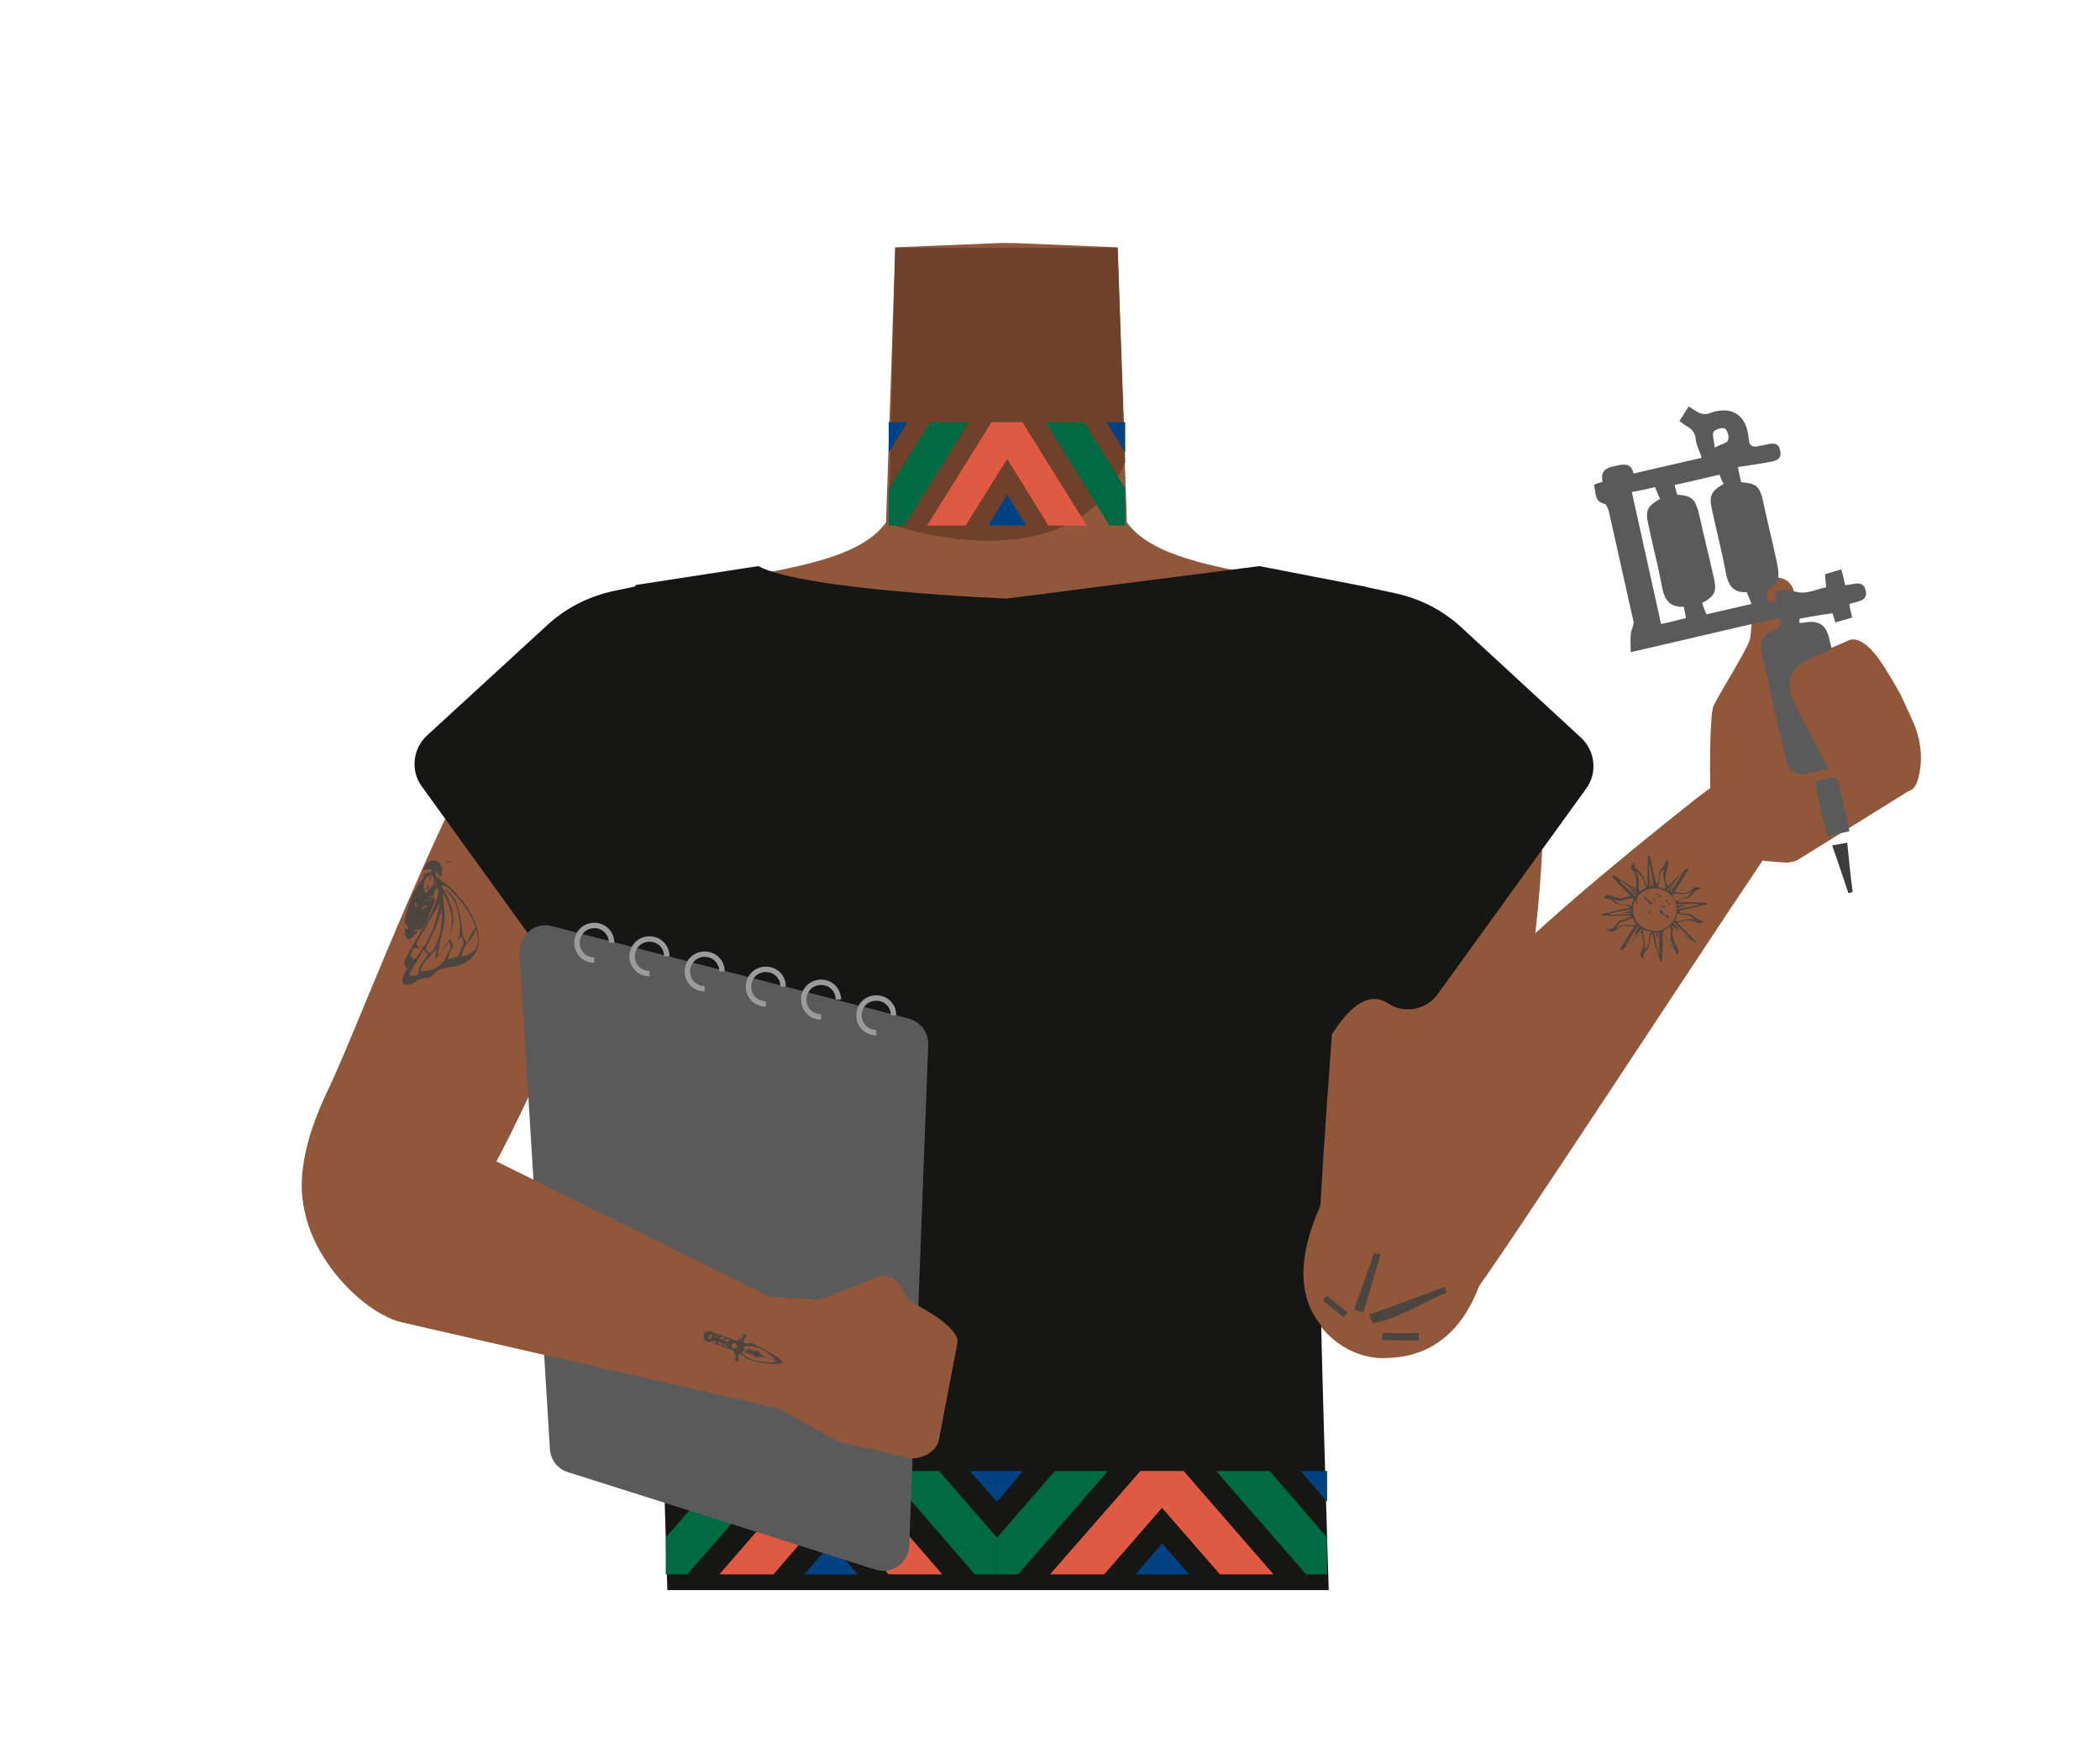 <?xml version="1.0" encoding="utf-8"?>
<!-- Generator: Adobe Illustrator 26.0.3, SVG Export Plug-In . SVG Version: 6.00 Build 0)  -->
<svg version="1.1" id="Calque_1" xmlns="http://www.w3.org/2000/svg" xmlns:xlink="http://www.w3.org/1999/xlink" x="0px" y="0px"
	 viewBox="0 0 388 323.9" style="enable-background:new 0 0 388 323.9;" xml:space="preserve">
<style type="text/css">
	.st0{fill:#90573A;}
	.st1{fill:#6F412A;}
	.st2{fill:#161615;}
	.st3{fill:none;}
	.st4{fill:#006A44;}
	.st5{fill:#004282;}
	.st6{fill:#E05942;}
	.st7{fill:#5A5A5A;}
	.st8{fill:#3D3D3D;}
	.st9{fill:none;stroke:#9B9B9B;stroke-miterlimit:10;}
	.st10{fill:#4C443F;}
</style>
<path class="st0" d="M186,204.9c-5.8-3.8-8.5-0.6-14.5,2.7c-10.4,5.6-16.7,25.1-28.3,27.8c-4.1,1-13.5-16-14.5-22.6
	c-1.6-9.9,2.7-29.2-8.9-39.1c-9.8-8.4-22.8-3.9-27-17.3c-7.4-23.3,14.3-40.8,24.8-44.8c16.1-6.3,39.3-5.4,46.1-15.1l1-29.4l0.7-21.4
	l19.4-0.8h2.3l19.4,0.8l0.7,21.4l1,29.4c6.8,9.6,30.1,8.9,46.1,15.1c10.6,4,32.2,21.6,24.8,44.8c-4.2,13.4-17.2,8.9-27,17.3
	c-11.6,9.9-7.3,29.2-8.9,39.1c-1.1,6.6-10.5,23.5-14.5,22.6c-11.4-2.7-17.9-22.2-28.3-27.8C194.4,204.3,191.8,201.2,186,204.9"/>
<path class="st1" d="M164.2,96.8c0,0,33.7,12.1,43.7-11.4l-1.4-39.6h-41.1L164.2,96.8z"/>
<path class="st0" d="M139.7,128.8c0.2,21-13.3,26.9-20.1,34.3C108.8,175,97.7,205,89.5,218.5c-3.8,6.4-15.4,19.8-26,14.4l0,0
	c-13.3-7.5-6.1-24.7-3.1-31.1c6.4-13,27-70,41.1-81.7c0,0,13.7-12.7,26.5-8.5C136.4,114.4,139.7,120.1,139.7,128.8L139.7,128.8z"/>
<path class="st0" d="M240.5,121.8c-12.5,17.7-2.6,29.8-0.4,39.9c3.7,16-2.9,47.2-2.7,63c0.2,7.5,3.6,25,17.2,26.2l0,0
	c17.5,0.8,20.4-17.5,21.2-24.6c1.4-14.5,14.1-73.6,7.3-91.2c0,0-5.9-18.2-21.2-21.5C252.3,111.5,245.7,114.5,240.5,121.8z"/>
<path class="st2" d="M140.1,104.6c8.4,4.5,45.9,6,45.9,6l46.7-6l19.6,3.8c0,0-8.4,108-8.5,118.4c-0.1,10.4,1.7,67,1.7,67H123.3
	l-3.6-120.2l-2.3-65.5L140.1,104.6z"/>
<path class="st2" d="M119,108l-5.6,1.2c-4.7,1-9,3.2-12.5,6.5L79,135.8c-2.8,2.5-3.2,6.7-1,9.6l27.3,37.8c2.1,3,6.3,3.8,9.2,1.8
	c2.9-1.9,7.2-1.3,13,10.4C138.6,217.4,119,108,119,108z"/>
<path class="st2" d="M252.1,108.4l5.6,1.2c4.7,1,9,3.2,12.5,6.5l21.8,20.1c2.8,2.5,3.2,6.7,1,9.6l-27.3,37.8c-2.1,3-6.3,3.8-9.2,1.8
	c-2.9-1.9-7.2-1.3-13,10.4C232.4,217.9,252.1,108.4,252.1,108.4z"/>
<path class="st0" d="M247.6,248.1c9.4,7.1,18-0.8,24.3-8.6c4.5-5.6,42.8-64.3,53.5-80.1c6-8.9,9.4-13.6,4.4-17.6
	c-4.6-3.7-13.1,3.3-16.6,5.9c-32,25.4-55,46-68.5,73.5C235.9,239.3,244.4,245.7,247.6,248.1z"/>
<g>
	<line class="st3" x1="123" y1="285" x2="245.2" y2="285"/>
	<g>
		<g>
			<g>
				<g>
					<polygon class="st4" points="184.2,290.9 180.1,290.9 163.6,271.8 173.5,271.8 184.2,284.1 					"/>
					<polygon class="st5" points="184.2,277.5 179.2,271.8 184.2,271.8 					"/>
				</g>
				<g>
					<polygon class="st6" points="174.1,290.9 157.6,271.8 149.5,271.8 132.9,290.9 142.9,290.9 153.5,278.6 164.2,290.9 					"/>
					<polygon class="st5" points="153.5,285.2 158.5,290.9 148.6,290.9 					"/>
				</g>
				<g>
					<polygon class="st4" points="123,290.9 127,290.9 143.6,271.8 133.7,271.8 123,284.1 					"/>
					<polygon class="st5" points="123,277.5 128,271.8 123,271.8 					"/>
				</g>
			</g>
			<g>
				<g>
					<polygon class="st4" points="245.2,290.9 241.3,290.9 224.7,271.8 234.6,271.8 245.2,284.1 					"/>
					<polygon class="st5" points="245.2,277.5 240.3,271.8 245.2,271.8 					"/>
				</g>
				<g>
					<polygon class="st6" points="235.3,290.9 218.7,271.8 210.7,271.8 194,290.9 204,290.9 214.7,278.6 225.4,290.9 					"/>
					<polygon class="st5" points="214.7,285.2 219.7,290.9 209.8,290.9 					"/>
				</g>
				<g>
					<polygon class="st4" points="184.2,290.9 188.1,290.9 204.7,271.8 194.9,271.8 184.2,284.1 					"/>
					<polygon class="st5" points="184.2,277.5 189,271.8 184.2,271.8 					"/>
				</g>
			</g>
		</g>
	</g>
</g>
<g>
	<line class="st3" x1="164.2" y1="91.3" x2="207.9" y2="91.3"/>
	<g>
		<g>
			<g>
				<polygon class="st4" points="207.9,97.1 205,97.1 193.2,78 200.3,78 207.9,90.3 				"/>
				<polygon class="st5" points="207.9,83.6 204.4,78 207.9,78 				"/>
			</g>
			<g>
				<polygon class="st6" points="200.8,97.1 188.9,78 183.2,78 171.3,97.1 178.4,97.1 186.1,84.8 193.7,97.1 				"/>
				<polygon class="st5" points="186.1,91.4 189.6,97.1 182.6,97.1 				"/>
			</g>
			<g>
				<polygon class="st4" points="164.2,97.1 167.1,97.1 179,78 171.9,78 164.2,90.3 				"/>
				<polygon class="st5" points="164.2,83.6 167.7,78 164.2,78 				"/>
			</g>
		</g>
	</g>
</g>
<path class="st0" d="M323.8,157.7c0.5,0.8,1.4,1.2,2.4,1.4l4,0.3c0.6-0.1,1.5-0.2,2.1-0.6l19.8-12.3c0.2-0.2,0.5-0.3,0.7-0.4
	c1-0.3,1.5-1.5,1.8-3.1c0.7-3.3,0.2-6.8-1.3-10l-1.7-3.7c-0.2-0.4-0.3-0.8-0.6-1.2c-0.8-1.6-3.4-5.8-3.5-5.8c0,0-3.2-5.1-5.9-4
	c-0.1,0.1-6.1,2.6-6.2,2.7l-1.8,2.4c-1.5,1.1-3.5-0.4-2.9-2.2l1.4-4c0.1-0.4,0.1-1,0.1-1.5l-0.7-6c-0.1-1.4-1.1-2.6-2.5-2.9
	c-1.5-0.3-3.3-0.8-4-0.9c-1.2-0.2-1.2,10.5-1.7,12.3s-5.7,10.1-6.7,12.2c-0.7,1.7-0.7,11.9-0.6,15.2c0.1,0.6,0.3,1.3,0.7,1.9
	L323.8,157.7z"/>
<g>
	<path class="st7" d="M332.5,115.1c0.3,0,0.7,0,1-0.1c2.7-0.4,3.9,0.5,4.5,3.1c1.5,6.2,2.9,12.5,4.3,18.8c0.6,2.7-0.3,4.1-3.1,4.8
		c-1.5,0.4-3.1,0.7-4.6,1.1c-2.8,0.7-4.2-0.2-4.8-3.1c-1.4-6.2-2.8-12.4-4.2-18.6c-0.6-2.8,0.1-3.9,2.7-4.9c0.4-0.2,0.6-0.8,0.9-1.2
		c-0.2-0.3-0.4-0.5-0.6-0.8c-9,2-18.1,4.2-27.3,6.3c0-1.1-0.1-2.1,0-3.2c0-0.9,0.7-1.8,0.5-2.5c-1.5-6.7-3-13.4-4.5-20.1
		c-0.1-0.6-0.5-1.5-0.8-1.6c-2-0.4-1.6-2.1-2-3.5c0.5-0.3,1.1-0.4,1.6-0.6c-0.4-1.7,0.4-2.5,1.9-2.8c1.7-0.4,3.4-0.9,3.8,1.3
		c4.3-1,8.6-2,12.6-2.9c-0.3-1.1-1-2.3-1.1-3.5c-0.1-1.1-0.6-1.7-1.4-2.2c-0.6-0.3-1-0.7-1.6-1.1c0.6-0.9,1.1-1.8,1.7-2.7
		c0.7,0.4,1.3,0.9,2,1.2c0.5,0.2,1.2,0.3,1.7,0.1c4.2-1.6,7.1,0.2,7.4,4.8c0.1,1.1,0.6,1.4,1.6,1.3c0.3-0.1,0.6-0.2,0.9-0.2
		c1.2-0.2,2.9-1,3.3,0.9c0.5,2-1.3,2-2.7,2.3c-1.6,0.3-3.3,0.5-5.1,0.8c0.3,1.3,0.4,2.1,0.6,2.8c2.7,0.2,3.4,0.7,4,3.3
		c0.8,3.8,1.8,7.7,2.6,11.5c0.6,3,0.4,3.6-1.9,5.2c0.1,0.8,0.3,1.5,0.4,2.2c2.2,0.4,0.8-1.4,1.3-2c0.1,0,0.1,0,0.2-0.1
		c1.3-0.4,2.4-0.1,3.8,0.2c1.6,0.4,3.5-0.5,5.3-0.9c-0.1-1.1-0.2-1.9-0.2-2.4c1.1-0.3,2-0.6,3-0.9c0.3,1,0.5,2,0.7,2.9
		c1.5,0,3.3-1.1,3.8,1c0.5,2.1-1.7,2-3,2.5c0.1,1,0.4,1.9,0.5,2.5c-1,0.3-2,0.6-3.1,0.9c-0.2-0.6-0.4-1.3-0.5-1.7
		c-2.1,0.3-4,0.6-6,1C332.4,114.4,332.4,114.6,332.5,115.1z M317.7,87.7c-2.6,0.6-5.4,1.3-8.3,1.9c0.1,0.5,0.3,1.2,0.5,1.8
		c2.7,0.2,3.3,0.8,4,3.5c0.9,4.1,1.9,8,2.8,12.1c0.5,2.3,0.1,3.2-2.2,4.4c0.2,0.7,0.5,1.5,0.8,2.1c2.6-0.6,5.3-1.2,8.3-1.9
		c-0.2-0.6-0.5-1.3-0.9-2.2c-2.7,0.2-3.5-1.6-3.9-3.9c-0.7-3.9-1.7-7.5-2.5-11.4c-0.6-2.5-0.1-3.4,2.2-4.7
		C318.1,88.9,317.9,88.2,317.7,87.7z M301.5,90.9c1.8,8.1,3.6,16.2,5.4,24.4c1.5-0.3,3-0.7,4.6-1.1c-0.1-0.5-0.2-1.2-0.4-2.1
		c-2.9,0.2-3.7-1.7-4.1-4c-0.7-3.9-1.7-7.5-2.5-11.4c-0.5-2.4-0.1-3.2,2.2-4.5c-0.2-0.6-0.6-1.3-0.9-2.2
		C304.4,90.3,302.9,90.7,301.5,90.9z M319.3,81.3c0.2-0.5-0.1-1.8-0.6-2.1c-0.4-0.3-1.8,0.1-2.1,0.6c-0.3,0.5,0.1,1.5,0.2,2.9
		C318.1,82,319.1,81.9,319.3,81.3z"/>
	<path class="st7" d="M337.6,154.6c-0.8-3.5-1.6-6.9-2.3-10.2c1.3-0.3,2.8-0.6,4.2-0.9c0.7,3.3,1.5,6.7,2.2,10.1
		C340.2,153.9,338.8,154.2,337.6,154.6z"/>
	<path class="st8" d="M341.5,165c-1-2.9-1.9-5.8-3-8.8c1.2-0.2,1.8-0.3,2.8-0.5c0.3,3.1,0.6,6.1,1,9.1
		C342.1,164.9,341.9,165,341.5,165z"/>
</g>
<path class="st0" d="M333.5,122.1l8.3-3.7l8.4,16.9c1.8,3.4,0.4,7.7-3,9.5l0,0c-3.4,1.8-7.7,0.4-9.5-3l-6.5-12.5
	C329.9,126.7,330.9,123.4,333.5,122.1z"/>
<g>
	<path class="st7" d="M96,176.2l5.6,91.5c0.1,2,1.4,3.7,3.3,4.3l56.8,18c3.1,1,6.2-1.2,6.3-4.5l3.5-92.4c0.1-2.3-1.4-4.3-3.6-4.9
		l-66-17.1C98.9,170.3,95.8,172.8,96,176.2z"/>
	<path class="st0" d="M167.8,269.4l-5.8-1.4c-0.1,0-0.3-0.1-0.4-0.1l-5.9-1.3c-0.4-0.1-0.7-0.2-1.1-0.4l-10.3-5.7
		c-0.4-0.2-0.8-0.3-1.1-0.4l-69.1-15.8c-8.8-2.2-22.1-17.5-17-29.6c1-2.2,9-1.1,11.1,0.1l0.7,0.4c3.9,2.2,8-2.7,5.2-6.2
		c-1.4-1.8-1.9-2.6,1.5-1.8c0.3,0.1,0.5,0.2,0.8,0.3l9.1,4l56.3,27.9c0.6,0.3,9.1,0.7,9.7,0.7l11.3-4.4c1.6-0.1,3.2,0.9,3.9,2.4
		l0.3,0.7c0.4,0.9,1,1.4,1.7,1.9l3.4,2c1.5,0.9,5.2,3.6,4.8,5.4l-3.5,18.3C172.8,268.4,169.9,269.8,167.8,269.4z"/>
	<path class="st9" d="M161.9,190.8c-1.8,0-3.2-1.4-3.2-3.2s1.4-3.2,3.2-3.2s3.2,1.4,3.2,3.2"/>
	<path class="st9" d="M141.5,185.5c-1.8,0-3.2-1.4-3.2-3.2c0-1.8,1.4-3.2,3.2-3.2c1.8,0,3.2,1.4,3.2,3.2"/>
	<path class="st9" d="M151.7,187.9c-1.8,0-3.2-1.4-3.2-3.2c0-1.8,1.4-3.2,3.2-3.2c1.8,0,3.2,1.4,3.2,3.2"/>
	<path class="st9" d="M130.2,182.7c-1.8,0-3.2-1.4-3.2-3.2s1.4-3.2,3.2-3.2c1.8,0,3.2,1.4,3.2,3.2"/>
	<path class="st9" d="M109.8,177.4c-1.8,0-3.2-1.4-3.2-3.2c0-1.8,1.4-3.2,3.2-3.2c1.8,0,3.2,1.4,3.2,3.2"/>
	<path class="st9" d="M120,179.9c-1.8,0-3.2-1.4-3.2-3.2c0-1.8,1.4-3.2,3.2-3.2c1.8,0,3.2,1.4,3.2,3.2"/>
	<path class="st10" d="M131.6,246.6c-0.1,0-0.2-0.1-0.3-0.1c-0.1,0.2-0.3,0.4-0.4,0.7c0,0,0.3,0.2,0.5,0.3c-0.2,1.1-0.8,0.2-1.1,0.3
		c-0.1-0.3-0.3-0.6-0.3-0.9c0-0.2,0.1-0.7,0.2-0.7c0.5-0.1,1-0.5,1.4-0.1c0.3,0.2,0.7,0.3,1.1,0.4c-0.2,0.1-0.3,0.3-0.4,0.5
		c0.1,0,0.3,0.1,0.4,0.1c-0.1-0.2-0.1-0.4-0.1-0.6c0.5,0.1,0.9,0.3,1.2,0.4c-0.3,0.1-0.6,0.2-0.9,0.3c0,0.1,0,0.1,0,0.2
		c0.3,0,0.5,0.1,0.9,0.2c-0.1-0.3-0.1-0.5-0.1-0.7c0.5,0.1,1.1,0.3,1.5,0.5c1.1,0.4,1.1,0.5,1.6-0.5c-0.1,0.3-0.1,0.6-0.1,0.9
		c0.3-0.4,0.5-0.7,0.7-1.1c-0.2,0.1-0.4,0.1-0.6,0.2c0.1,0,0.1-0.1,0.1-0.1c0.3-0.1,0.5-0.2,0.8-0.3c0.1,0,0.3,0.4,0.3,0.4
		c-0.2,0.2-0.4,0.4-0.7,0.8c0.1,0.4,0.3,0.6,0.9,0.5c0.3-0.1,0.7-0.1,0.9,0c1.5,0.9,3.1,1.6,4.5,2.5c0.5,0.3,0.7,0.7,1.1,1.1
		c-0.4,0.1-0.6,0.2-0.9,0.2c-2,0.1-3.9-0.3-5.8-0.9c-0.2-0.1-0.4-0.3-0.6-0.5c-0.4-0.5-0.7-0.5-1-0.2c0,0.5,0.1,0.8,0,1.1
		c0,0-0.5,0.1-0.5,0c-0.2-0.3-0.2-0.6-0.3-0.9c0-0.1,0.1-0.2,0.1-0.3c0.1-0.4,0-0.8-0.5-0.9c-0.6-0.2-1.1-0.3-1.6-0.6
		c-0.9-0.4-2-0.2-2.3-1.4C131.4,247.2,131.5,246.9,131.6,246.6z M137.7,249.1c0.9,0,1.5,0.8,2.4,0.4c0.6,1.4,2.1,1.3,3.3,1.8
		c-1.7-1.6-3.5-2.9-6-2.5c0.1,0.2,0.1,0.4,0.2,0.7c-0.2,0.1-0.4,0.3-0.6,0.4c0.9,0.9,1.8,1.4,3.1,1.6c1.1,0.1,2.3,0.4,3.5,0.1
		c-1.5-0.9-3.1-1.1-4-0.7c-0.5-0.9-1.3-0.7-2.1-1.1c0.3-0.2,0.4-0.3,0.7-0.4C138,249.3,138,249.1,137.7,249.1z M135.5,248.2
		c-0.2,0.1-0.4,0.5-0.3,0.7c0.3,0.5,0.7,0.2,1.1,0C136,248.5,135.9,247.9,135.5,248.2z M133.6,248.4c-0.3-0.2-0.6-0.4-0.8-0.5
		c0,0.1-0.1,0.1-0.1,0.2C132.8,248.3,132.9,248.7,133.6,248.4z M135.9,250.1L135.9,250.1c-0.2,0.4-0.2,0.8-0.3,1.1
		c0.1,0,0.2,0,0.3,0C135.9,250.8,136,250.5,135.9,250.1z M131.9,248.2c0.1,0.1,0.3-0.1,0.4-0.1c0-0.1,0-0.3-0.1-0.3
		c-0.1-0.1-0.3,0-0.5,0C131.8,248,131.8,248.2,131.9,248.2z M134.7,247.6c-0.1,0-0.1-0.1-0.1-0.2c-0.3,0.1-0.5,0.1-0.7,0.2
		c0,0.1,0.1,0.2,0.1,0.3C134.3,247.9,134.5,247.8,134.7,247.6z M134.1,248.9c0.1,0,0.1-0.1,0.2-0.1c-0.1-0.2-0.3-0.4-0.4-0.6
		c-0.1,0-0.1,0.1-0.2,0.1C133.8,248.6,134,248.7,134.1,248.9z"/>
</g>
<g>
	<path class="st10" d="M253,242.9c4.7-1.7,9.3-3.4,13.9-5.1c0.1,0.3,0.3,0.7,0.4,1c-4.6,1.9-8.7,4.8-13.7,5.7
		C253.4,244,253.2,243.5,253,242.9z"/>
	<path class="st10" d="M255.1,231.8c-1.1,3.5-2.1,7.1-3.2,10.7c-0.5-0.1-1-0.4-1.7-0.5c1.2-3.5,2.5-7.1,3.7-10.5
		C254.4,231.6,254.7,231.7,255.1,231.8z"/>
	<path class="st10" d="M262.1,247.7c-2.2,0-4.5-0.1-6.7-0.1c0-0.4,0-0.9,0-1.3c2.2,0,4.5,0.1,6.8,0
		C262.1,246.9,262.1,247.3,262.1,247.7z"/>
	<path class="st10" d="M248.3,243.4c-1.3-1-2.6-2.1-3.9-3.1c0.2-0.3,0.5-0.6,0.7-0.9c1.3,1,2.6,2.1,3.9,3.1
		C248.7,242.8,248.5,243.1,248.3,243.4z"/>
</g>
<g>
	<path class="st10" d="M305.3,172.5c-0.5,0.4-0.4,1-0.5,1.5c0,0.4-0.1,0.9-0.3,1.2c-0.5,0.6-1.2,1.2-0.7,2.1
		c-0.7-0.4-0.9-0.9-0.5-1.7c0.3-0.7,0.5-1.3,0.3-2c-0.1-0.4-0.2-0.8-0.4-1.4c-1.2,1.2-2.3,2.3-3.6,3.4c-0.1-0.1-0.2-0.1-0.3-0.2
		c0.9-1.4,1.7-2.7,2.6-4.2c-0.5-0.1-1,0-1.5-0.1c-0.7-0.1-1.2,0.2-1.8,0.7c-0.7,0.5-1.1,0.5-1.8-0.1c1.2,0.2,1.5-0.6,2.1-1.3
		c0.2-0.3,0.6-0.4,1.1-0.5c0.4-0.1,0.9-0.4,1.3-0.5c-0.1-0.1-0.1-0.2,0-0.2c-1.7,0-3.6,0-5.3,0c-0.1-0.1,0-0.2-0.1-0.3
		c1.7-0.4,3.5-0.8,5.2-1.2c-0.3-0.6-0.8-0.5-1.3-0.5c-0.7,0-1.3-0.1-1.7-0.6c-0.5-0.6-1.1-0.6-1.8-0.6c0.3-0.7,0.8-0.7,1.6-0.4
		c0.5,0.2,1,0.3,1.7,0.4c0.2,0,0.5-0.2,0.7-0.2c0.3-0.1,0.7-0.1,1-0.2c-1.2-1.2-2.3-2.3-3.4-3.6c0.1-0.1,0.1-0.2,0.2-0.3
		c1.4,0.9,2.7,1.7,4.2,2.6c0-1.2,0.3-2.4-0.6-3.4c-0.6-0.5-0.4-1,0.2-1.6c0,1,0.6,1.4,1.2,1.9c0.3,0.2,0.4,0.7,0.6,1.1
		c0.2,0.5,0.2,1,0.7,1.3c0-1.9,0-3.6,0.1-5.4c0.1-0.1,0.2,0,0.3-0.1c0.4,1.7,0.8,3.5,1.2,5.2c0.5-0.3,0.5-0.8,0.5-1.3
		c-0.1-0.8,0.3-1.2,0.7-1.7c0.4-0.4,0.5-1,0.7-1.5c0.4,0.3,0.5,0.6,0.2,1.5c-0.2,0.6-0.4,1.3-0.4,1.9c0,0.5,0.2,1,0.4,1.6
		c1.2-1.2,2.3-2.3,3.6-3.4c0.1,0.1,0.2,0.1,0.3,0.2c-0.9,1.4-1.7,2.7-2.6,4.2c0.5,0.1,0.9,0.1,1.4,0.2c0.8,0.1,1.3-0.3,1.8-0.7
		c0.7-0.5,1.1-0.5,1.7-0.1c-0.4,0.2-0.8,0.2-1.2,0.5c-0.3,0.3-0.4,0.7-0.8,0.9c-0.2,0.3-0.6,0.4-1,0.4c-0.5,0.2-1,0.1-1.3,0.7
		c1.9,0,3.6,0,5.3,0.1c0.1,0.1,0,0.2,0.1,0.3c-1.7,0.4-3.5,0.8-5.2,1.2c0.3,0.5,0.5,0.6,1.1,0.5c0.8-0.1,1.3,0.2,1.9,0.7
		c0.4,0.4,1,0.5,1.5,0.7c-0.1,0.3-0.3,0.4-0.7,0.4c-0.3-0.1-0.7-0.1-0.9-0.3c-0.7-0.3-1.4-0.4-2.1-0.1c-0.3,0.1-0.7,0.2-1.1,0.3
		c1.2,1.2,2.3,2.3,3.5,3.5c-0.1,0.1-0.1,0.2-0.1,0.2c-1.4-0.9-2.7-1.7-4.2-2.6c-0.1,0.5-0.2,1.1,0,1.6c0.1,0.6,0.4,1.1,0.7,1.6
		c0.4,0.7,0.5,1.2,0,1.7c-0.1-0.4-0.2-0.8-0.5-1.2c-0.2-0.4-0.7-0.4-0.9-0.8c-0.3-0.2-0.4-0.6-0.4-1c-0.2-0.5-0.1-1-0.8-1.4
		c0,1.9,0,3.6-0.1,5.4c-0.1,0.1-0.2,0-0.3,0.1C306.1,176,305.7,174.2,305.3,172.5z M303,166.5c-0.9-0.2-1.1-0.1-1.2,0.7
		c-0.4,1.8,0.5,3.6,2.2,4.4c2,0.9,3.6,0.3,4.8-1c1.3-1.5,1.3-3.8,0-5.1c-1.4-1.5-3.6-1.8-5.2-0.7c-0.6,0.3-1.1,0.7-1.2,1.4
		C302.5,166.3,302.7,166.4,303,166.5z M312.5,164.6c-1,1.1-2.5,0.2-3.6,0.7c0.3,0.5,0.5,0.9,0.7,1.2c0.6-0.2,1.1-0.5,1.6-0.6
		C312,165.8,312.3,165.2,312.5,164.6z M301.8,166c-1.3-0.1-2.6,1-3.8,0c0.6,0.8,1.2,1.3,2.2,1.1c0.3-0.1,0.8,0.1,1.2,0.3
		C301.5,166.9,301.7,166.5,301.8,166z M307.6,160.5c-0.6,0.4-1,0.8-1,1.7c0,0.5-0.1,1.1-0.3,1.6c0.3,0.2,0.8,0.3,1.4,0.4
		C307.9,162.9,306.8,161.8,307.6,160.5z M301.6,169.6c-0.5,0.2-1.1,0.5-1.5,0.6c-0.8,0.1-1.2,0.5-1.4,1.3c1.1-1.1,2.5-0.2,3.6-0.7
		C302,170.4,301.8,170,301.6,169.6z M307.3,172c0.2,0.4,0.6,0.8,0.5,1.2c0.1,0.9,0.6,1.5,1.6,1.9c-0.8-0.9-0.9-1.7-0.7-2.8
		c0.1-0.3,0-0.7-0.2-1.1C308,171.6,307.5,171.9,307.3,172z M302,160.9c0.7,0.8,0.9,1.7,0.7,2.7c0,0.4,0.1,0.8,0.2,1.1
		c0.6-0.3,0.9-0.5,1.3-0.7c-0.2-0.4-0.5-0.7-0.5-1.2C303.4,162,303,161.4,302,160.9z M303.7,175.5c0.6-0.5,1-0.8,1-1.7
		c0-0.5,0.1-1.1,0.3-1.6c-0.3-0.2-0.9-0.2-1.4-0.4C303.4,173.1,304.4,174.4,303.7,175.5z M309.9,168.8c-0.1,0.4-0.2,0.9-0.4,1.4
		c1.2,0.2,2.5-1,3.8,0c-0.8-0.8-0.8-1.2-2.2-1.1C310.7,169.1,310.3,168.9,309.9,168.8z M297.3,168.8c0.1,0.1,0.1,0.1,0,0.2
		c1.3,0,2.7-0.1,4-0.1c-0.1-0.1,0-0.1,0-0.2c-0.5,0-0.9,0-1.3,0c0,0-0.1-0.1,0-0.1c0.4-0.1,0.9-0.1,1.3-0.3c-0.1-0.1-0.1-0.1,0-0.2
		C300,168.2,298.6,168.5,297.3,168.8z M306.3,173.5L306.3,173.5c-0.2-0.4-0.3-0.8-0.4-1.3c-0.1,0.1-0.2,0.1-0.3,0.1
		c0.3,1.3,0.5,2.6,0.8,3.9c0.1-0.1,0.1-0.1,0.2,0c0-1.3-0.1-2.7-0.1-4c-0.1,0.1-0.1,0-0.2,0C306.3,172.7,306.3,173.2,306.3,173.5z
		 M302.8,171.3c-0.1-0.1-0.1,0-0.2-0.1c-0.7,1.1-1.5,2.2-2.2,3.4c0.1,0.1,0.1,0.1,0.2,0.1c0.9-0.9,1.8-1.9,2.9-2.9
		c-0.1-0.1-0.1-0.2-0.2-0.1c-0.4,0.4-0.9,0.9-1.3,1.2l0,0C302.1,172.3,302.4,171.7,302.8,171.3z M308,164.4c0.1,0.1,0.1,0.2,0.2,0.1
		c0.4-0.5,0.9-0.9,1.3-1.4l0,0c-0.3,0.5-0.7,1-1,1.5c0.1,0.1,0.1,0,0.2,0.1c0.7-1.1,1.5-2.2,2.2-3.4c-0.1-0.1-0.1-0.1-0.2-0.1
		C309.9,162.6,308.9,163.5,308,164.4z M305,162.4L305,162.4c0.2,0.4,0.2,0.8,0.4,1.3c0.1-0.1,0.1-0.1,0.2,0
		c-0.3-1.3-0.5-2.5-0.7-3.9c-0.1,0.1-0.1,0.1-0.2,0c0,1.3,0.1,2.7,0.1,4c0.1-0.1,0.1,0,0.2,0C305.1,163.3,305.1,162.9,305,162.4z
		 M309.9,167.8c0.1,0.1,0.1,0.2,0,0.2c1.3-0.3,2.6-0.5,3.9-0.8c-0.1-0.1-0.1-0.1,0-0.2c-1.3,0-2.7,0.1-4,0.1c0.1,0.1,0,0.1,0,0.2
		c0.5,0,0.9,0,1.3,0l0.1,0.1C310.8,167.5,310.4,167.7,309.9,167.8z M299.4,162.7c-0.1,0.1,0,0.1-0.1,0.2c0.9,0.9,1.9,1.7,2.8,2.7
		c0.1-0.1,0.1-0.1,0.1-0.2c-0.4-0.4-0.7-0.7-1.1-1.1l0.1-0.1c0.4,0.3,0.8,0.6,1.2,0.9c0.1-0.1,0-0.1,0.1-0.2
		C301.5,164.2,300.4,163.5,299.4,162.7z M309.3,170.5c-0.1,0.1-0.1,0.1-0.1,0.2c0.4,0.4,0.8,0.7,1.1,1.1l-0.1,0.1
		c-0.4-0.3-0.9-0.6-1.3-0.8c-0.1,0.1,0,0.1-0.1,0.2c1,0.7,2.2,1.4,3.2,2.2c0.1-0.1,0.1-0.1,0.1-0.2
		C311.2,172.2,310.2,171.3,309.3,170.5z"/>
	<path class="st10" d="M306.7,168.7c-0.1-0.1-0.1-0.3,0-0.5c0.3-0.1,0.4-0.1,0.5,0.3c0.1,0.3,0.3,0.8,0.9,0.6
		c0.1-0.1,0.2,0.1,0.3,0.2l0,0.2c-0.1,0.1-0.3,0.1-0.3,0.1C307.6,169.2,307.2,169,306.7,168.7z"/>
	<path class="st10" d="M305.5,166.9c-0.7,0.3-0.7,0.3-1-0.3c-0.1-0.2-0.4-0.4-0.6-0.5c-0.1-0.1-0.2-0.3-0.1-0.4l0.2-0.1
		c0.1,0.1,0,0.2,0.2,0.3c0.2,0.3,0.4,0.4,0.6,0.6C305,166.7,305.2,166.7,305.5,166.9z"/>
	<path class="st10" d="M305.9,165.2c0.2-0.1,0.3-0.2,0.4-0.2c0,0.1-0.1,0.3,0,0.4c0.2,0,0.5,0,0.6,0c0,0.1-0.1,0.3-0.1,0.4
		C306.5,165.6,306.3,165.4,305.9,165.2z"/>
	<path class="st10" d="M305.8,167c-0.1-0.3-0.2-0.7-0.3-1.1c0.1-0.1,0.1-0.1,0.2,0c0.1,0.3,0,0.7,0.2,1.1
		C305.9,166.9,305.9,166.9,305.8,167z"/>
	<path class="st10" d="M302.7,167c-0.3-0.1-0.4-0.1-0.7-0.2c0.2-0.1,0.3-0.2,0.5-0.2C302.5,166.8,302.6,167,302.7,167z"/>
	<path class="st10" d="M306.8,167.5c0.3-0.1,0.6,0,0.9-0.1c0.1,0.1,0,0.1,0,0.2c-0.3,0.1-0.6,0-0.9,0.1
		C306.9,167.6,306.8,167.5,306.8,167.5z"/>
	<path class="st10" d="M303.6,169.2c0.4,0.4,0.8,0.6,1.2,1C304.3,169.9,304,169.6,303.6,169.2z"/>
	<path class="st10" d="M308.5,167.3c-0.2-0.1-0.3-0.3-0.4-0.4l0,0c0.1,0,0.3-0.1,0.5,0C308.5,166.9,308.4,167.1,308.5,167.3z"/>
	<path class="st10" d="M307.7,166.6c0-0.1,0.2-0.3,0.3-0.4c0.1,0.1,0.1,0.1,0.2,0.1c0,0.1-0.2,0.3-0.3,0.4
		C307.8,166.7,307.7,166.6,307.7,166.6z"/>
	<path class="st10" d="M304.8,168.8c-0.1-0.1-0.2-0.3-0.2-0.4l0.1-0.1c0.1,0.1,0.2,0.1,0.3,0.3C304.9,168.7,304.8,168.8,304.8,168.8
		z"/>
	<path class="st10" d="M305.5,169.2c-0.1,0-0.3-0.1-0.4-0.1l0-0.1C305.3,169,305.4,169,305.5,169.2
		C305.5,169.1,305.5,169.2,305.5,169.2z"/>
</g>
<g>
	<path class="st10" d="M80.2,164.3L80.2,164.3c0.3-0.6,0.4-1.2,0.5-1.8l0,0c0,0,0.2-0.1,0.3-0.2c-0.1-0.2-0.1-0.5-0.2-0.7
		c0.1,0.1,0.2,0.3,0.2,0.4c0.2,0.2,0.2,0.4,0.3,0.5c0.5,0.5,1.1,0.8,1.6,1.2c2.4,2.2,4.4,4.8,5.3,8c0.8,2.7-0.1,5.1-2.5,6.3
		c-0.8,0.5-1.8,0.7-2.8,0.7c-0.9,0.2-1.8,0.3-2.6,1.1c-0.3,0.5-1,0.9-1.4,0.9c-0.9,0-1.6,0.3-2.3,0.8c-0.3,0.2-0.5,0.4-0.9,0.4
		c-0.3,0-0.9,0.1-1.1-0.1c-0.3-0.2-0.3-0.7-0.2-1.1c0.1-0.6,0.6-1.1,0.8-1.7c-0.6-0.7-0.7-1.2-0.1-2.2c0.8-1.5,1.7-3.1,2.6-4.6
		c1.3-2.1,2.5-4.1,3.1-6.5c0.2-0.5,0.4-1.1-0.1-1.7c-0.2,0.2-0.2,0.3-0.2,0.5C80.6,164.5,80.6,164.5,80.2,164.3z M76.4,175.2
		c0,0.2-0.4,0.7-0.5,1.2c0,0.2,0.3,0.6,0.4,0.9c0.1,0,0.6-0.2,0.7-0.4c0.4-0.6,0.7-1.1,1.1-1.7c-0.2,0-0.3-0.1-0.4-0.1
		c0.8-0.1,1-0.7,1.3-1.4c1.2-2.1,1.8-4.4,2.2-6.7c-0.1-0.1-0.1-0.2,0.1-0.3c-1.4,2.5-2.8,4.9-4.2,7.3c-0.4,0.7,0.1,0.9,0.6,1.1
		C77.4,175.1,77.1,175.1,76.4,175.2z M87.8,171.4c0.1-0.1,0.1-0.3,0-0.4c-1.2-2.8-2.9-5.1-5.1-7c-0.3-0.3-0.7-0.3-1.2-0.4
		c1.7,2.8,3.1,5.8,1.6,9.1c0.8-2.8,0.2-5.3-1.3-7.8c0.1,1.2,0.1,2.3,0.3,3.4c0.2,1.8-0.3,3.5-0.7,5.3c-0.2,0.8-0.3,1.8-0.5,2.6
		c0.1,0.1,0.2,0.2,0.3,0.2c0.7-1,1.3-2,2-3c0.1,0.4,0.3,0.8,0.5,1.4c0.8-0.8,1.3-1.7,1.3-2.8c0-2.7-0.4-5.2-2.4-7.2
		c-0.2-0.2-0.3-0.3-0.3-0.5c0.9,0.7,1.7,1.5,2.1,2.6c0.4,1.3,0.8,2.7,0.9,4.1c0.1,1.1,0,2.2,1,3.2C86.7,173.2,87.3,172.2,87.8,171.4
		z M77.7,179.5c0.8-0.1,1.5-0.1,2.2-0.4c1-0.5,2.2-1,2.5-2.3c0.1-0.3,0.3-0.7,0.5-1c0.4-0.7,0.5-1,0.1-1.8c-0.8,1.1-1.7,2.1-2.6,3.3
		c0.1-0.8,0.2-1.4,0.3-2C79.5,176.7,78,177.7,77.7,179.5z M80.7,170.9c-0.5,1.1-1.1,2.1-1.5,3.2c-0.3,0.6-0.9,1.4-0.1,1.8
		c0.8,0.4,1.1-0.6,1.4-1.2c0.9-1.8,1.3-4.5,1.1-6.7C81.2,169.1,81,170.1,80.7,170.9z M87.9,171.7c-0.4,1.9-2.5,2.9-2.6,5
		C87.9,176.3,89,174.5,87.9,171.7z M75.9,179.4c-0.3,0.4-0.4,0.8,0.2,0.9s1.2,0,1.2-0.6c0.1-1.3,1-2.2,1.6-3.1
		c0-0.1,0.2-0.2,0.2-0.2c-0.3-0.3-0.5-0.6-0.9-0.9C77.5,176.9,76.7,178.2,75.9,179.4z M84.6,176.8c0.3-0.6,0.4-1.3,0.8-1.8
		c0.5-0.7,0.2-1.3-0.2-1.9c-1.4,1.4-2.4,3-2.4,4.1C83.5,177.1,84.2,176.9,84.6,176.8z"/>
	<path class="st10" d="M75.2,171.7c0.1-0.1,0.1-0.1,0.3-0.2c-0.2-0.4-0.5-0.7-0.8-1.2c0,0.3,0.1,0.6,0.1,0.7
		c-0.1-0.2-0.2-0.6-0.1-0.7c0.2-0.9,0.5-2,0.8-2.9c0.3-0.9,0.7-1.9,1-2.8c0.1,0,0.2,0.2,0.3,0.2c0.6,1.6,1.8,2.1,3.3,1.2
		c0.1,0,0.2,0,0.3,0.1c-0.1,0.5-0.2,1-0.5,1.5c-0.4,1-0.8,1.9-1.2,2.9c-0.4,0.6-0.8,1.1-1.2,1.6c0-0.1,0.2-0.2,0.3-0.4
		c-0.6,0.1-1,0.1-1.4,0.2c0,0,0.1,0.1,0.1,0.2c0.3,0,0.6-0.1,0.9-0.1c-0.5,0.4-0.9,0.9-1.4,1.3s-1,0.2-1.1-0.5
		c-0.1-0.6,0-1.2-0.1-1.9C74.8,171.3,75,171.6,75.2,171.7z M76.9,167.7c0.1,0,0.1-0.1,0.2-0.1c-0.1-0.4-0.2-0.6-0.3-0.9
		c-0.1,0-0.1,0.1-0.2,0.1C76.7,167,76.8,167.3,76.9,167.7z M77.9,167.7c0.1,0.1,0.1,0.1,0.2,0.3c0.3-0.2,0.5-0.3,0.8-0.5
		c-0.1,0-0.1-0.1-0.2-0.2C78.4,167.5,78.1,167.6,77.9,167.7z"/>
	<path class="st10" d="M77.3,163.3L77.3,163.3c0.5-0.5,1.2-0.9,0.9-1.8l0,0c0.5-0.1,1.1-0.3,1.6-0.4c-0.1-0.1-0.1-0.4-0.2-0.5
		c-0.3,0-0.7,0.1-1,0.1c-0.2,0-0.3,0-0.4,0c0.2-0.4,0.4-0.9,0.7-1.2c0.6-0.6,1.8-0.7,2.2-0.1c0.8,0.8,0.7,1.7,0.3,2.7
		c-0.1-0.1-0.2-0.3-0.2-0.4c-0.2-0.2-0.3-0.4-0.7-0.8c0,0.3,0,0.5,0,0.8c0.2,0.3,0.3,0.6,0.4,0.9l0,0c-0.8,0.5-0.5,1.2-0.5,1.8l0,0
		c-0.1,0.5-0.4,1.1-0.5,1.6c-1.5,0.8-2.7,0.4-3.3-1.2C76.8,164.3,77.1,163.8,77.3,163.3z M80.1,163.3c0.2-0.4,0-1.1-0.1-1.5
		c0-0.1-0.5-0.2-0.6-0.1c-1.1,0.6-1.4,1.8-0.8,3.4C79.2,164.4,79.8,163.9,80.1,163.3z M79.9,165.7c0-0.1-0.1-0.1-0.1-0.2
		c-0.2,0.1-0.4,0.1-0.6,0.2c0,0.1,0.1,0.1,0.1,0.2C79.5,165.8,79.8,165.7,79.9,165.7z"/>
	<path class="st10" d="M82.4,159.2c0.3,0,0.8,0,1.1-0.1c0,0.1,0,0.1,0,0.2c-0.3,0-0.8,0-1.1,0.1C82.4,159.3,82.4,159.3,82.4,159.2z"
		/>
	<path class="st10" d="M79.8,162c-0.2,0.2-0.2,0.5-0.4,0.7l-0.2,0c0.1-0.3,0.2-0.5,0.3-0.8C79.6,161.9,79.7,161.9,79.8,162z"/>
	<path class="st10" d="M79.3,163.7c0,0.2-0.2,0.5-0.4,0.7c-0.1,0-0.1,0-0.2,0c0.1-0.3,0.2-0.5,0.3-0.8
		C79.1,163.6,79.2,163.6,79.3,163.7z"/>
</g>
</svg>
